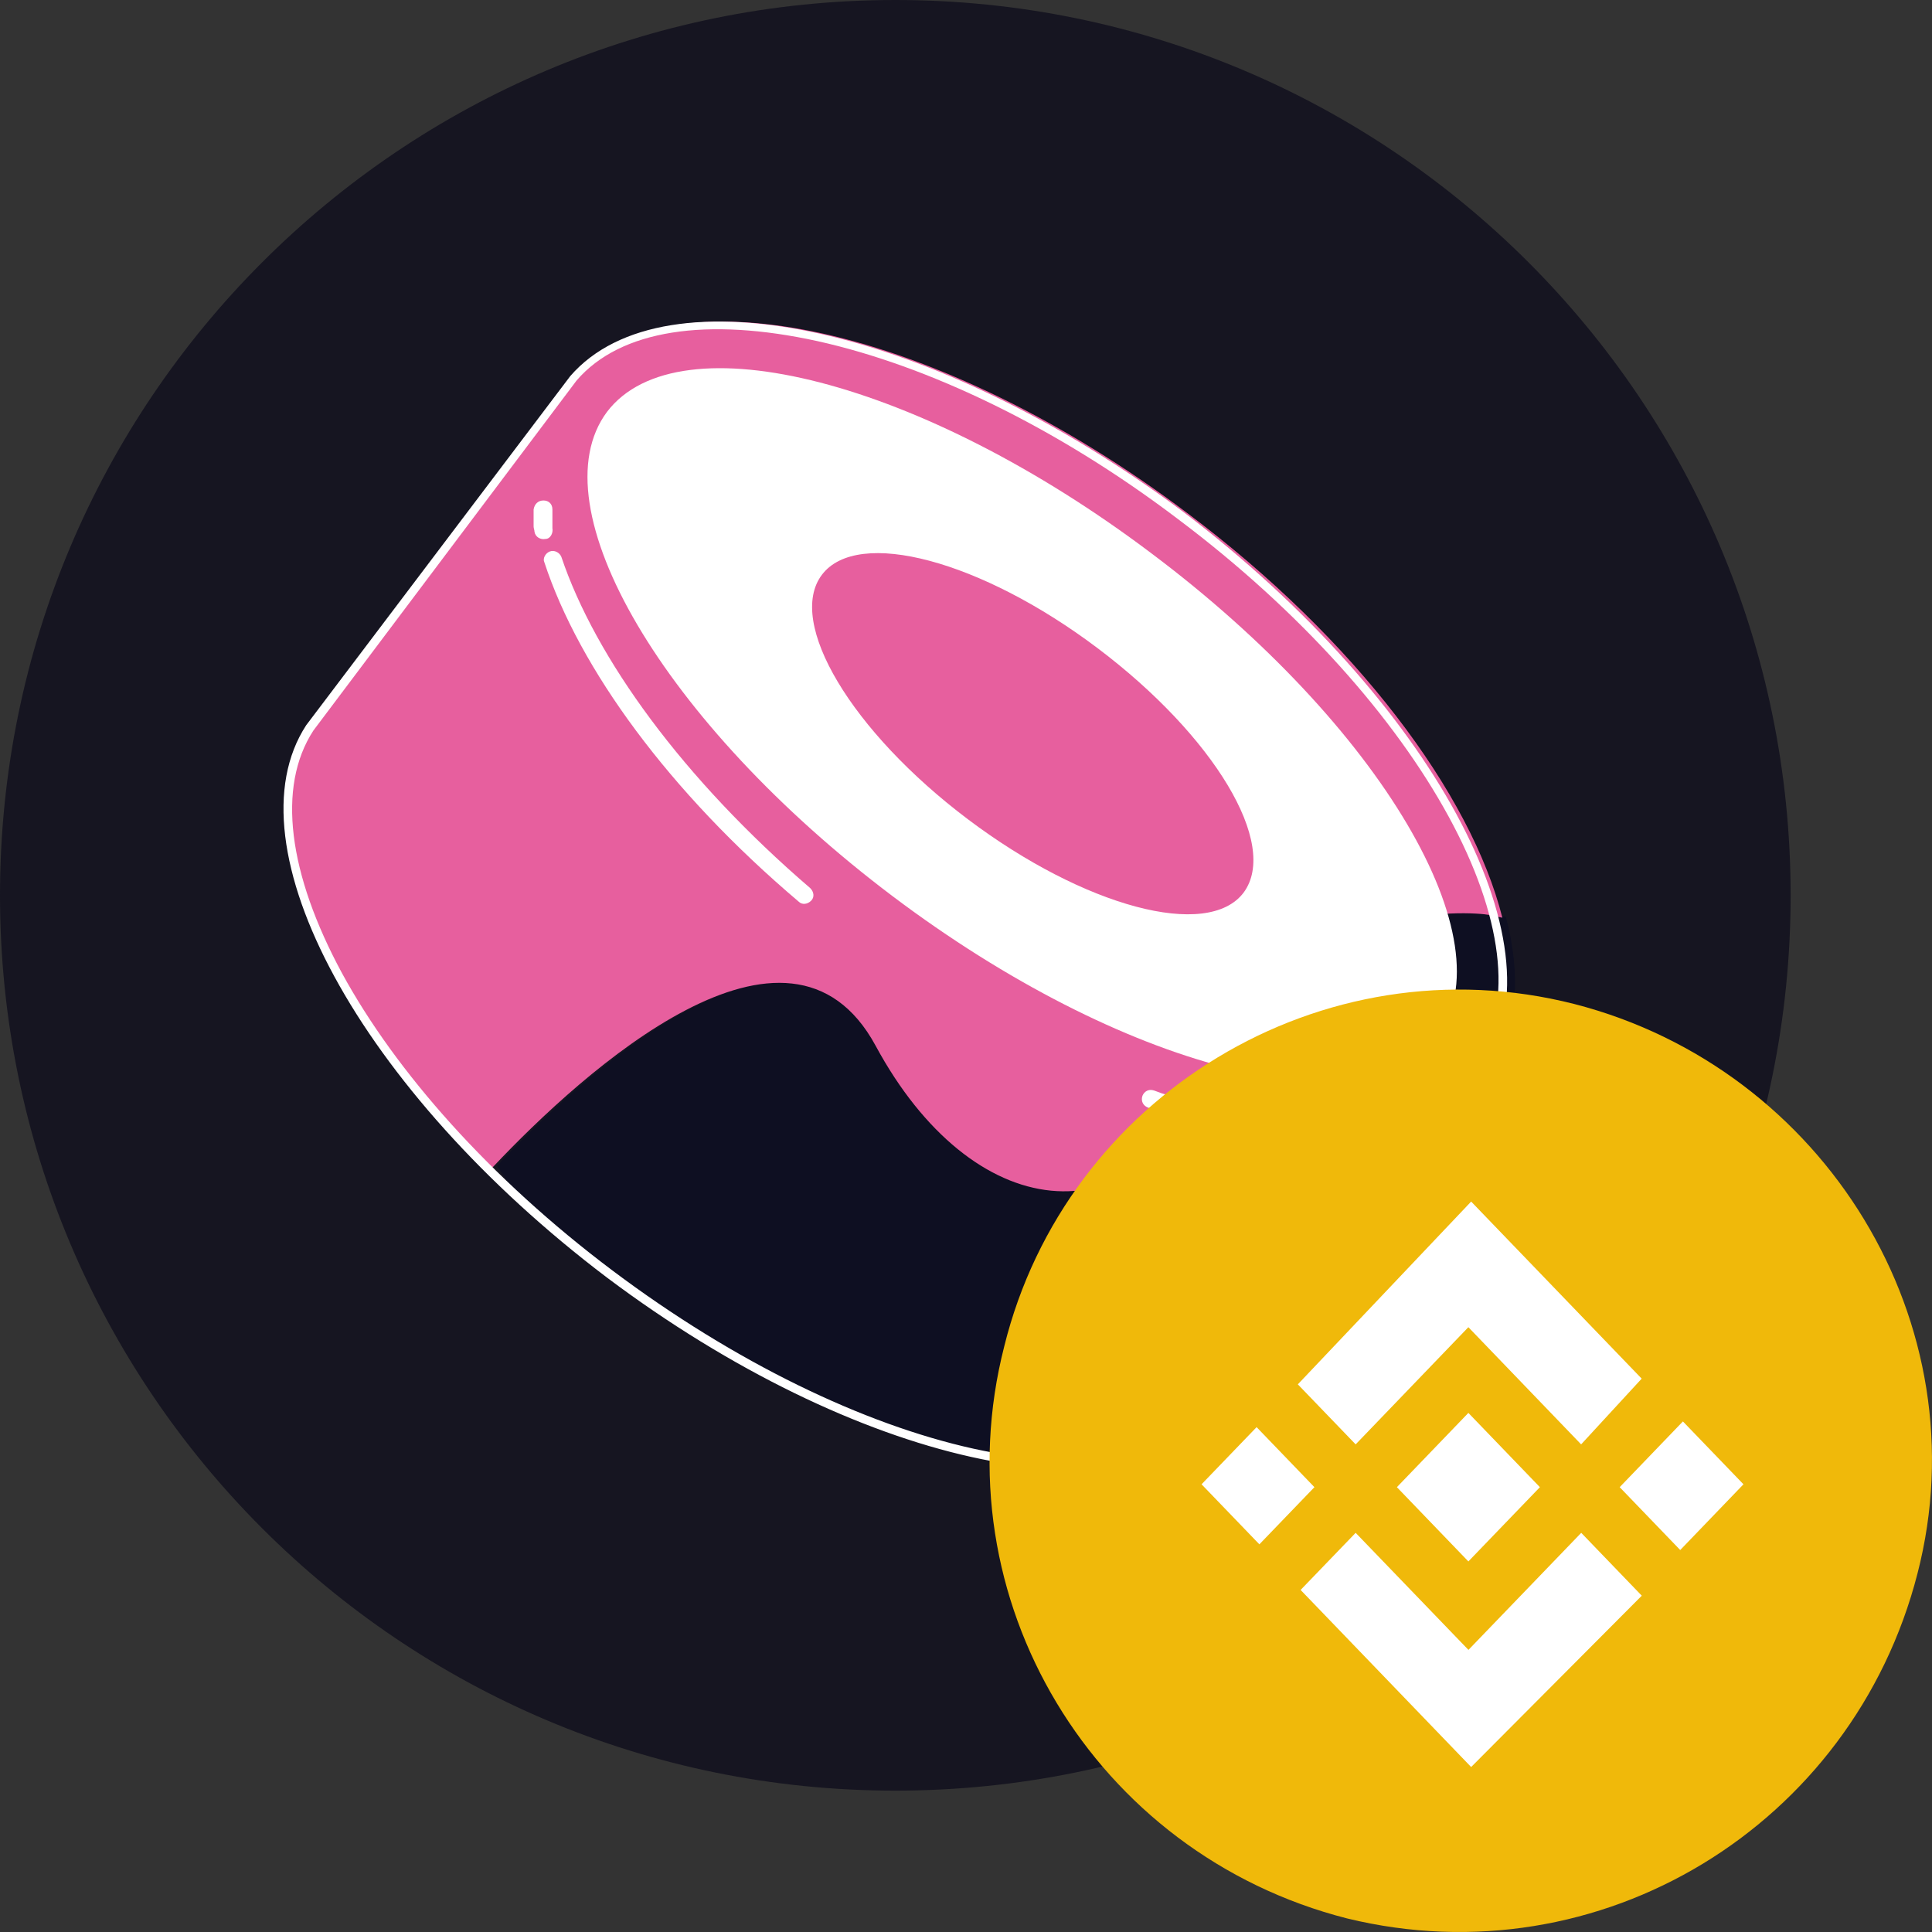 <?xml version="1.0" encoding="UTF-8"?>
<svg width="41px" height="41px" viewBox="0 0 41 41" version="1.1" xmlns="http://www.w3.org/2000/svg" xmlns:xlink="http://www.w3.org/1999/xlink">
    <rect x="0" y="0" width="41" height="41" fill="#333333" stroke="none"/>
    <title>SUSHI-BNB</title>
    <g id="页面-1" stroke="none" stroke-width="1" fill="none" fill-rule="evenodd">
        <g id="SUSHI-BNB" fill-rule="nonzero">
            <g id="SUSHI">
                <path d="M0,19 C0,29.493 8.507,38 19,38 C29.493,38 38,29.493 38,19 C38,8.507 29.493,0 19,0 C8.507,0 0,8.507 0,19 Z" id="路径" fill="#161521"></path>
                <path d="M31.673,22.591 C32.205,21.774 32.281,20.691 31.958,19.456 L31.692,19.399 C31.274,19.323 27.569,19.038 25.859,22.724 C24.149,26.429 20.691,25.935 18.658,22.173 C16.815,18.772 12.464,22.705 10.545,24.738 L10.944,25.327 C11.59,25.935 12.293,26.543 13.053,27.113 C18.316,31.065 24.054,32.338 26.068,30.02 L26.182,29.868 L31.559,22.743 L31.673,22.591 L31.673,22.591 Z" id="路径" fill="#0E0F22"></path>
                <path d="M25.194,10.887 C19.95,6.935 14.193,5.662 12.179,7.98 L12.065,8.132 L6.688,15.257 L6.574,15.409 C5.206,17.499 6.859,21.375 10.355,24.871 L10.469,24.757 C12.388,22.724 16.739,18.791 18.582,22.192 C20.615,25.954 24.073,26.448 25.783,22.743 C27.493,19.057 31.198,19.342 31.616,19.418 L31.882,19.475 C31.217,16.834 28.766,13.566 25.194,10.887 L25.194,10.887 Z" id="路径" fill="#E75F9E"></path>
                <path d="M25.08,23.332 C24.89,23.275 24.681,23.218 24.491,23.142 C24.377,23.104 24.282,23.161 24.244,23.256 C24.206,23.37 24.263,23.465 24.358,23.503 C24.567,23.56 24.776,23.636 24.966,23.693 C25.061,23.712 25.156,23.655 25.194,23.56 C25.213,23.465 25.156,23.351 25.08,23.332 L25.08,23.332 Z M11.913,11.818 C11.875,11.723 11.761,11.666 11.666,11.704 C11.571,11.742 11.514,11.856 11.552,11.932 C12.293,14.193 14.212,16.815 16.948,19.133 C17.024,19.209 17.138,19.19 17.214,19.114 C17.29,19.038 17.271,18.924 17.195,18.848 C14.497,16.53 12.635,13.965 11.913,11.818 L11.913,11.818 Z M11.723,11.21 L11.723,11.153 L11.723,11.039 L11.723,10.811 C11.723,10.697 11.647,10.621 11.533,10.621 C11.419,10.621 11.343,10.697 11.324,10.811 L11.324,11.172 C11.324,11.21 11.343,11.248 11.343,11.286 C11.362,11.4 11.476,11.457 11.571,11.438 C11.685,11.438 11.742,11.305 11.723,11.21 Z M28.538,23.826 C27.74,23.883 26.828,23.788 25.84,23.541 C25.745,23.503 25.631,23.579 25.612,23.674 C25.574,23.769 25.65,23.883 25.745,23.902 C26.752,24.149 27.702,24.263 28.557,24.206 C28.652,24.187 28.728,24.111 28.728,23.997 C28.728,23.902 28.633,23.788 28.538,23.826 L28.538,23.826 Z" id="形状" fill="#FFFFFF"></path>
                <path d="M24.434,11.742 C19.57,8.075 14.402,6.745 12.882,8.74 C11.381,10.754 14.079,15.352 18.943,19.019 C23.807,22.686 28.975,24.016 30.495,22.002 C32.015,19.988 29.298,15.39 24.434,11.742 Z M26.391,18.943 C25.631,19.95 23.009,19.247 20.539,17.385 C18.069,15.523 16.682,13.205 17.442,12.198 C18.202,11.191 20.824,11.894 23.294,13.756 C25.764,15.618 27.151,17.917 26.391,18.943 Z" id="形状" fill="#FFFFFF"></path>
                <path d="M25.118,10.868 C19.855,6.935 14.117,5.662 12.103,7.98 L6.498,15.39 C4.826,17.955 7.638,23.142 12.882,27.113 C18.145,31.065 23.883,32.338 25.897,30.02 L31.502,22.591 C33.174,20.045 30.362,14.858 25.118,10.868 L25.118,10.868 Z M31.35,22.458 L31.293,22.534 L25.821,29.83 L25.764,29.906 C24.833,30.989 22.99,31.255 20.653,30.742 C18.335,30.229 15.599,28.918 12.996,26.961 C10.393,25.004 8.398,22.743 7.258,20.653 C6.118,18.544 5.871,16.701 6.65,15.504 L6.707,15.428 L12.179,8.151 L12.236,8.075 C13.167,6.992 15.01,6.726 17.347,7.239 C19.665,7.752 22.401,9.044 25.004,11.02 C27.607,12.977 29.602,15.238 30.742,17.328 C31.882,19.418 32.129,21.28 31.35,22.458 L31.35,22.458 Z" id="形状" fill="#FFFFFF"></path>
            </g>
            <g id="BNB" transform="translate(21, 21)">
                <path d="M12.415,0.308 C7.05,-1.061 1.622,2.271 0.312,7.57 C-1.059,12.927 2.22,18.343 7.587,19.712 C12.954,21.021 18.319,17.747 19.692,12.392 C21.061,7.093 17.724,1.677 12.415,0.308 Z" id="路径" fill="#F0B90A"></path>
                <path d="M10.22,4.499 L13.839,8.257 L12.554,9.652 L10.161,7.165 L7.769,9.652 L6.542,8.378 L10.22,4.499 Z M11.679,10.56 L10.161,12.136 L8.644,10.56 L10.161,8.984 L11.679,10.56 Z M4.499,10.499 L5.667,9.286 L6.894,10.56 L5.726,11.773 L4.499,10.499 Z M10.22,16.499 L6.601,12.741 L7.769,11.529 L9.987,13.831 L10.163,14.013 L12.556,11.529 L13.841,12.863 L10.22,16.499 Z M14.657,11.894 L13.372,10.56 L14.714,9.165 L15.999,10.499 L14.657,11.894 Z" id="形状" fill="#FFFFFF"></path>
            </g>
        </g>
    </g>
</svg>